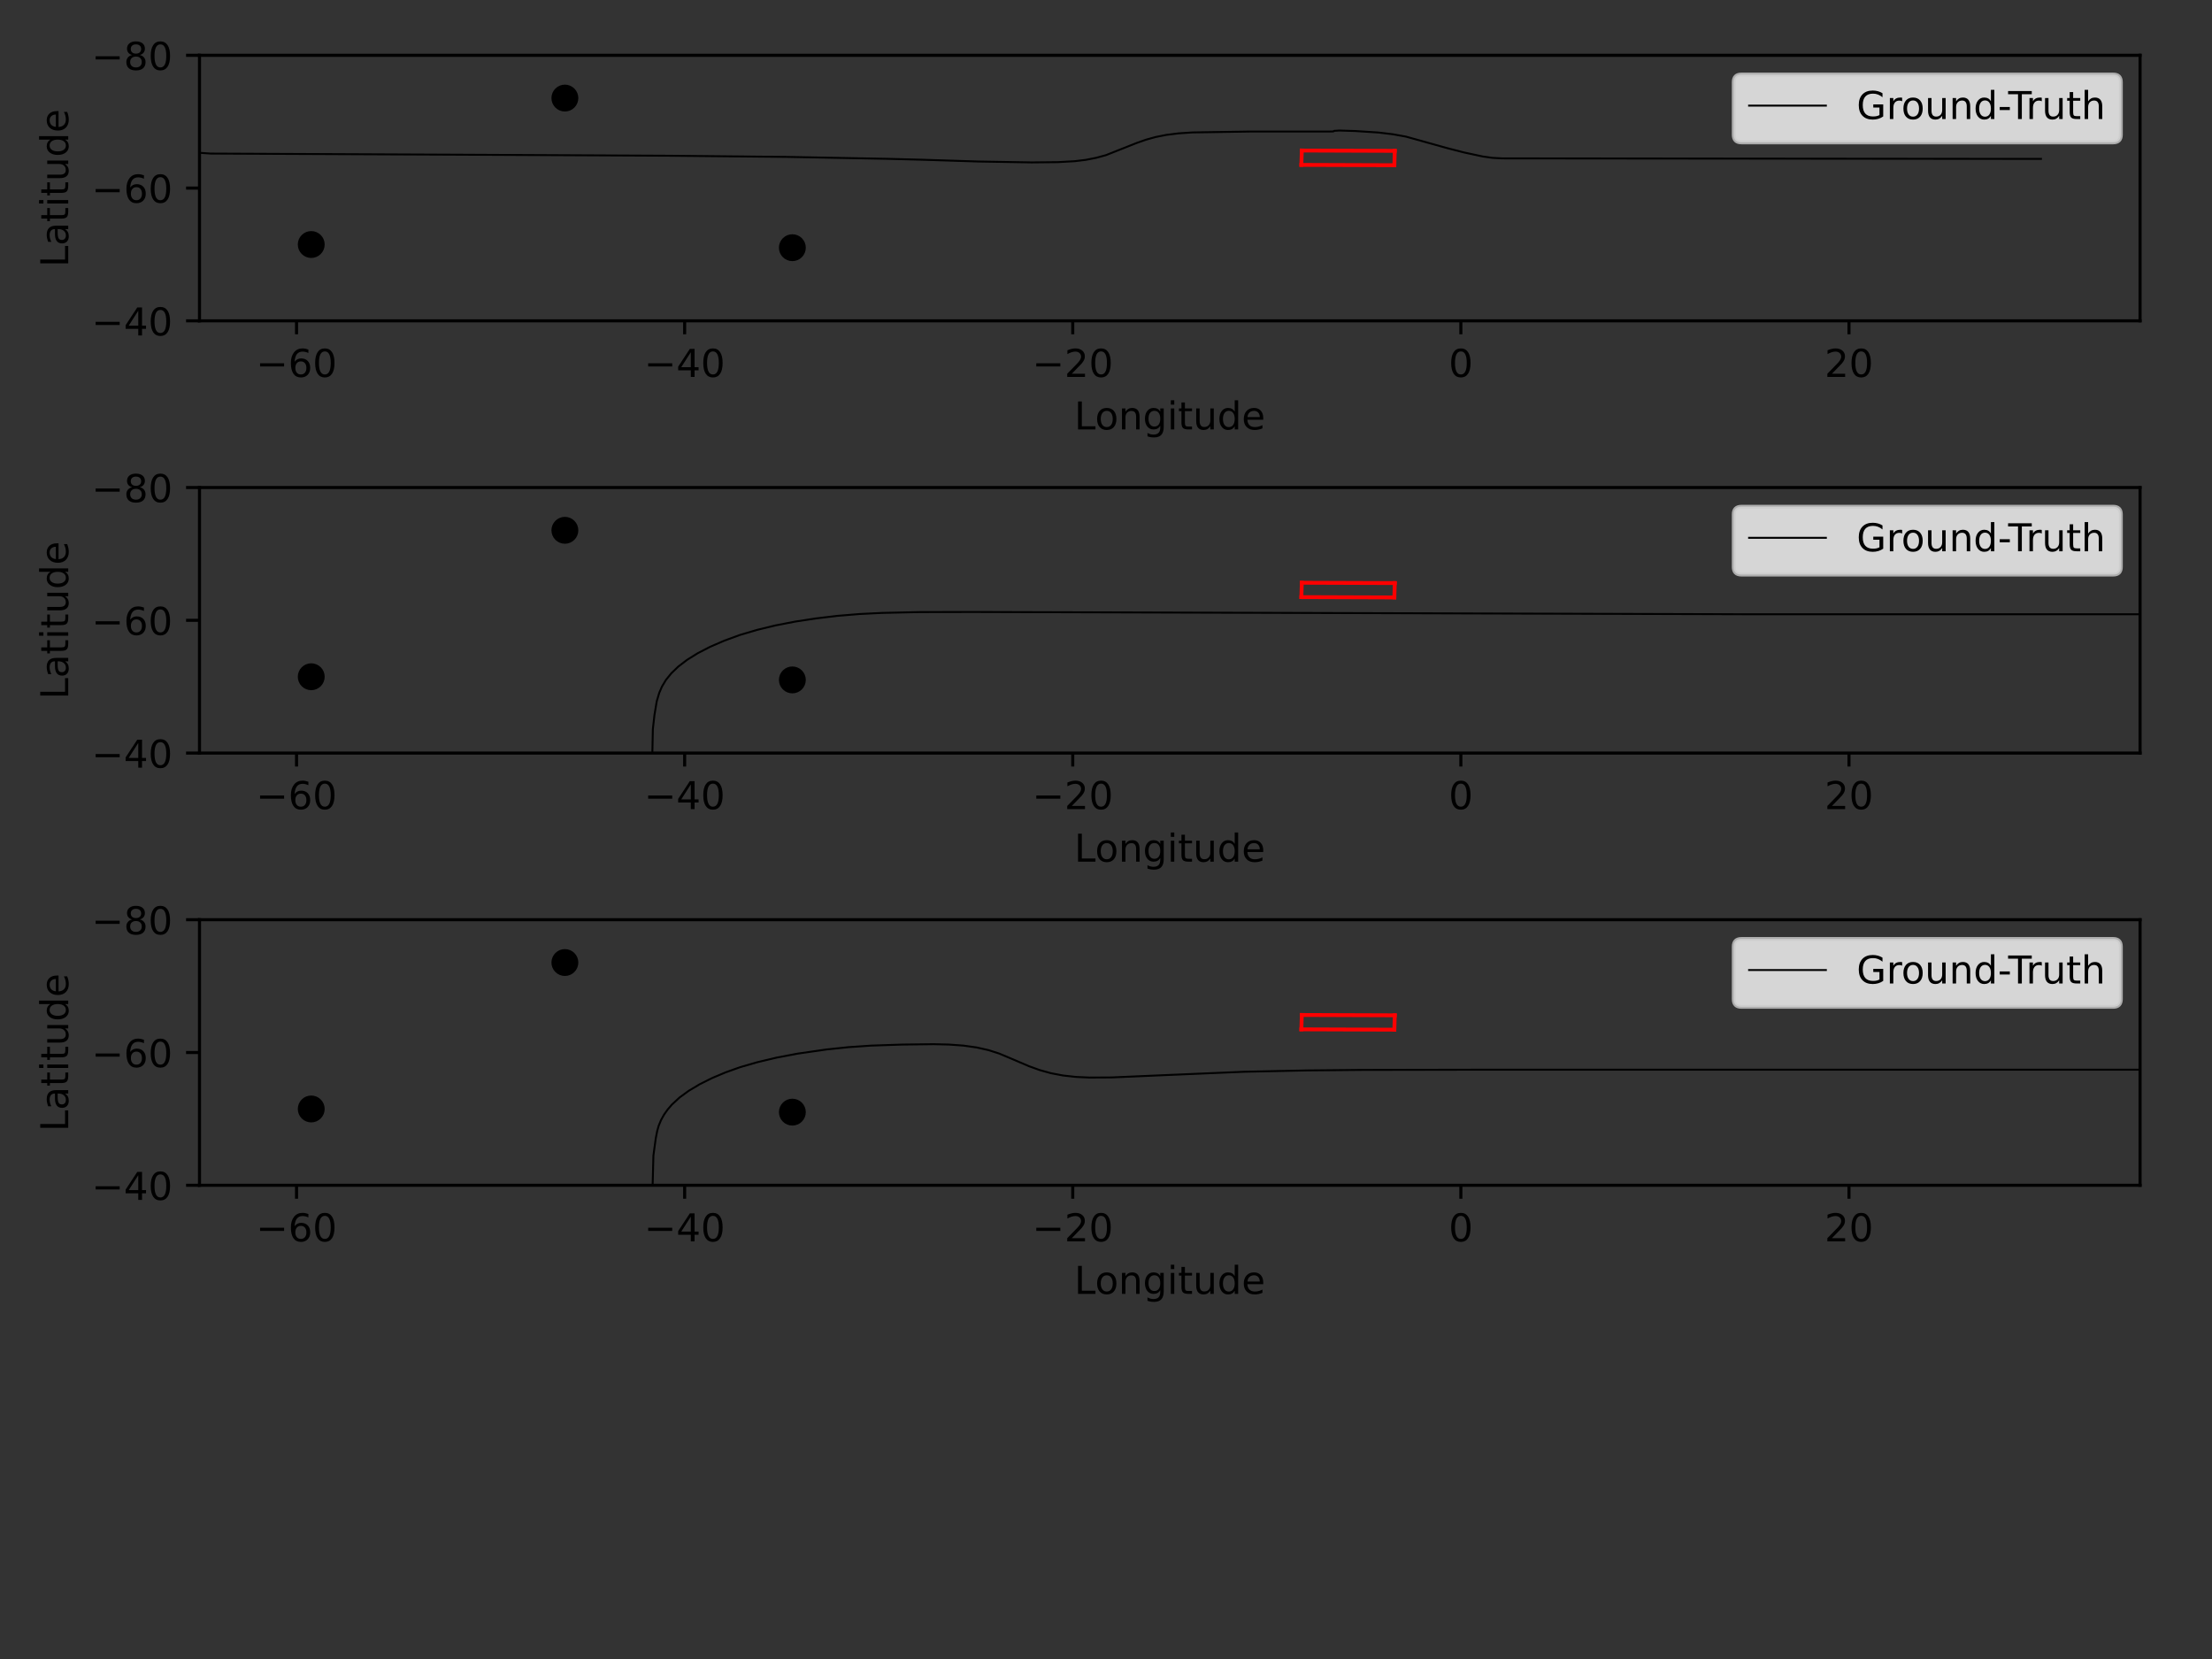<?xml version="1.0" encoding="utf-8" standalone="no"?>
<!DOCTYPE svg PUBLIC "-//W3C//DTD SVG 1.1//EN"
  "http://www.w3.org/Graphics/SVG/1.1/DTD/svg11.dtd">
<!-- Created with matplotlib (https://matplotlib.org/) -->
<svg height="432pt" version="1.1" viewBox="0 0 576 432" width="576pt" xmlns="http://www.w3.org/2000/svg" xmlns:xlink="http://www.w3.org/1999/xlink">
 <rect x="0" y="0" width="576" height="432" fill="#333333" stroke="none"/>
 <defs>
  <style type="text/css">*{stroke-linecap:butt;stroke-linejoin:round;}</style>
 </defs>
 <g id="figure_1">
  <g id="patch_1">
   <path d="M 0 432 
L 576 432 
L 576 0 
L 0 0 
z
" style="fill:none;"/>
  </g>
  <g id="axes_1">
   <g id="patch_2">
    <path d="M 51.95 83.55 
L 557.269 83.55 
L 557.269 14.4 
L 51.95 14.4 
z
" style="fill:none;"/>
   </g>
   <g id="PathCollection_1">
    <defs>
     <path d="M 0 3 
C 0.796 3 1.559 2.684 2.121 2.121 
C 2.684 1.559 3 0.796 3 0 
C 3 -0.796 2.684 -1.559 2.121 -2.121 
C 1.559 -2.684 0.796 -3 0 -3 
C -0.796 -3 -1.559 -2.684 -2.121 -2.121 
C -2.684 -1.559 -3 -0.796 -3 0 
C -3 0.796 -2.684 1.559 -2.121 2.121 
C -1.559 2.684 -0.796 3 0 3 
z
" id="m8201a6949e" style="stroke:#000000;"/>
    </defs>
    <g clip-path="url(#peb3b77a05d)">
     <use style="stroke:#000000;" x="220.543" xlink:href="#m8201a6949e" y="210.767"/>
    </g>
   </g>
   <g id="PathCollection_2">
    <g clip-path="url(#peb3b77a05d)">
     <use style="stroke:#000000;" x="66.608" xlink:href="#m8201a6949e" y="366.642"/>
    </g>
   </g>
   <g id="PathCollection_3">
    <g clip-path="url(#peb3b77a05d)">
     <use style="stroke:#000000;" x="83.707" xlink:href="#m8201a6949e" y="404.794"/>
    </g>
   </g>
   <g id="PathCollection_4">
    <g clip-path="url(#peb3b77a05d)"/>
   </g>
   <g id="PathCollection_5">
    <g clip-path="url(#peb3b77a05d)">
     <use style="stroke:#000000;" x="81.045" xlink:href="#m8201a6949e" y="63.672"/>
    </g>
   </g>
   <g id="PathCollection_6">
    <g clip-path="url(#peb3b77a05d)"/>
   </g>
   <g id="PathCollection_7">
    <g clip-path="url(#peb3b77a05d)">
     <use style="stroke:#000000;" x="65.33" xlink:href="#m8201a6949e" y="187.615"/>
    </g>
   </g>
   <g id="PathCollection_8">
    <g clip-path="url(#peb3b77a05d)">
     <use style="stroke:#000000;" x="55.668" xlink:href="#m8201a6949e" y="164.911"/>
    </g>
   </g>
   <g id="PathCollection_9">
    <g clip-path="url(#peb3b77a05d)">
     <use style="stroke:#000000;" x="219.055" xlink:href="#m8201a6949e" y="187.797"/>
    </g>
   </g>
   <g id="PathCollection_10">
    <g clip-path="url(#peb3b77a05d)">
     <use style="stroke:#000000;" x="834.142" xlink:href="#m8201a6949e" y="188.869"/>
    </g>
   </g>
   <g id="PathCollection_11">
    <g clip-path="url(#peb3b77a05d)">
     <use style="stroke:#000000;" x="958.754" xlink:href="#m8201a6949e" y="189.343"/>
    </g>
   </g>
   <g id="PathCollection_12">
    <g clip-path="url(#peb3b77a05d)">
     <use style="stroke:#000000;" x="206.329" xlink:href="#m8201a6949e" y="64.498"/>
    </g>
   </g>
   <g id="PathCollection_13">
    <g clip-path="url(#peb3b77a05d)">
     <use style="stroke:#000000;" x="147.094" xlink:href="#m8201a6949e" y="25.539"/>
    </g>
   </g>
   <g id="PathCollection_14">
    <g clip-path="url(#peb3b77a05d)">
     <use style="stroke:#000000;" x="963.797" xlink:href="#m8201a6949e" y="213.284"/>
    </g>
   </g>
   <g id="PathCollection_15">
    <g clip-path="url(#peb3b77a05d)"/>
   </g>
   <g id="PathCollection_16">
    <g clip-path="url(#peb3b77a05d)">
     <use style="stroke:#000000;" x="238.16" xlink:href="#m8201a6949e" y="266.849"/>
    </g>
   </g>
   <g id="PathCollection_17">
    <g clip-path="url(#peb3b77a05d)">
     <use style="stroke:#000000;" x="602.981" xlink:href="#m8201a6949e" y="218.045"/>
    </g>
   </g>
   <g id="PathCollection_18">
    <g clip-path="url(#peb3b77a05d)">
     <use style="stroke:#000000;" x="598.452" xlink:href="#m8201a6949e" y="267.575"/>
    </g>
   </g>
   <g id="PathCollection_19">
    <g clip-path="url(#peb3b77a05d)">
     <use style="stroke:#000000;" x="631.045" xlink:href="#m8201a6949e" y="219.257"/>
    </g>
   </g>
   <g id="PathCollection_20">
    <g clip-path="url(#peb3b77a05d)">
     <use style="stroke:#000000;" x="559.037" xlink:href="#m8201a6949e" y="245.361"/>
    </g>
   </g>
   <g id="PathCollection_21">
    <g clip-path="url(#peb3b77a05d)">
     <use style="stroke:#000000;" x="512.295" xlink:href="#m8201a6949e" y="282.616"/>
    </g>
   </g>
   <g id="PathCollection_22">
    <g clip-path="url(#peb3b77a05d)">
     <use style="stroke:#000000;" x="670.713" xlink:href="#m8201a6949e" y="258.413"/>
    </g>
   </g>
   <g id="matplotlib.axis_1">
    <g id="xtick_1">
     <g id="line2d_1">
      <defs>
       <path d="M 0 0 
L 0 3.5 
" id="md5abdf3bb3" style="stroke:#000000;stroke-width:0.8;"/>
      </defs>
      <g>
       <use style="stroke:#000000;stroke-width:0.8;" x="77.216" xlink:href="#md5abdf3bb3" y="83.55"/>
      </g>
     </g>
     <g id="text_1">
      <!-- −60 -->
      <g transform="translate(66.664 98.148)scale(0.1 -0.1)">
       <defs>
        <path d="M 10.594 35.5 
L 73.188 35.5 
L 73.188 27.203 
L 10.594 27.203 
z
" id="DejaVuSans-8722"/>
        <path d="M 33.016 40.375 
Q 26.375 40.375 22.484 35.828 
Q 18.609 31.297 18.609 23.391 
Q 18.609 15.531 22.484 10.953 
Q 26.375 6.391 33.016 6.391 
Q 39.656 6.391 43.531 10.953 
Q 47.406 15.531 47.406 23.391 
Q 47.406 31.297 43.531 35.828 
Q 39.656 40.375 33.016 40.375 
z
M 52.594 71.297 
L 52.594 62.312 
Q 48.875 64.062 45.094 64.984 
Q 41.312 65.922 37.594 65.922 
Q 27.828 65.922 22.672 59.328 
Q 17.531 52.734 16.797 39.406 
Q 19.672 43.656 24.016 45.922 
Q 28.375 48.188 33.594 48.188 
Q 44.578 48.188 50.953 41.516 
Q 57.328 34.859 57.328 23.391 
Q 57.328 12.156 50.688 5.359 
Q 44.047 -1.422 33.016 -1.422 
Q 20.359 -1.422 13.672 8.266 
Q 6.984 17.969 6.984 36.375 
Q 6.984 53.656 15.188 63.938 
Q 23.391 74.219 37.203 74.219 
Q 40.922 74.219 44.703 73.484 
Q 48.484 72.75 52.594 71.297 
z
" id="DejaVuSans-54"/>
        <path d="M 31.781 66.406 
Q 24.172 66.406 20.328 58.906 
Q 16.5 51.422 16.5 36.375 
Q 16.5 21.391 20.328 13.891 
Q 24.172 6.391 31.781 6.391 
Q 39.453 6.391 43.281 13.891 
Q 47.125 21.391 47.125 36.375 
Q 47.125 51.422 43.281 58.906 
Q 39.453 66.406 31.781 66.406 
z
M 31.781 74.219 
Q 44.047 74.219 50.516 64.516 
Q 56.984 54.828 56.984 36.375 
Q 56.984 17.969 50.516 8.266 
Q 44.047 -1.422 31.781 -1.422 
Q 19.531 -1.422 13.062 8.266 
Q 6.594 17.969 6.594 36.375 
Q 6.594 54.828 13.062 64.516 
Q 19.531 74.219 31.781 74.219 
z
" id="DejaVuSans-48"/>
       </defs>
       <use xlink:href="#DejaVuSans-8722"/>
       <use x="83.789" xlink:href="#DejaVuSans-54"/>
       <use x="147.412" xlink:href="#DejaVuSans-48"/>
      </g>
     </g>
    </g>
    <g id="xtick_2">
     <g id="line2d_2">
      <g>
       <use style="stroke:#000000;stroke-width:0.8;" x="178.28" xlink:href="#md5abdf3bb3" y="83.55"/>
      </g>
     </g>
     <g id="text_2">
      <!-- −40 -->
      <g transform="translate(167.727 98.148)scale(0.1 -0.1)">
       <defs>
        <path d="M 37.797 64.312 
L 12.891 25.391 
L 37.797 25.391 
z
M 35.203 72.906 
L 47.609 72.906 
L 47.609 25.391 
L 58.016 25.391 
L 58.016 17.188 
L 47.609 17.188 
L 47.609 0 
L 37.797 0 
L 37.797 17.188 
L 4.891 17.188 
L 4.891 26.703 
z
" id="DejaVuSans-52"/>
       </defs>
       <use xlink:href="#DejaVuSans-8722"/>
       <use x="83.789" xlink:href="#DejaVuSans-52"/>
       <use x="147.412" xlink:href="#DejaVuSans-48"/>
      </g>
     </g>
    </g>
    <g id="xtick_3">
     <g id="line2d_3">
      <g>
       <use style="stroke:#000000;stroke-width:0.8;" x="279.343" xlink:href="#md5abdf3bb3" y="83.55"/>
      </g>
     </g>
     <g id="text_3">
      <!-- −20 -->
      <g transform="translate(268.791 98.148)scale(0.1 -0.1)">
       <defs>
        <path d="M 19.188 8.297 
L 53.609 8.297 
L 53.609 0 
L 7.328 0 
L 7.328 8.297 
Q 12.938 14.109 22.625 23.891 
Q 32.328 33.688 34.812 36.531 
Q 39.547 41.844 41.422 45.531 
Q 43.312 49.219 43.312 52.781 
Q 43.312 58.594 39.234 62.25 
Q 35.156 65.922 28.609 65.922 
Q 23.969 65.922 18.812 64.312 
Q 13.672 62.703 7.812 59.422 
L 7.812 69.391 
Q 13.766 71.781 18.938 73 
Q 24.125 74.219 28.422 74.219 
Q 39.75 74.219 46.484 68.547 
Q 53.219 62.891 53.219 53.422 
Q 53.219 48.922 51.531 44.891 
Q 49.859 40.875 45.406 35.406 
Q 44.188 33.984 37.641 27.219 
Q 31.109 20.453 19.188 8.297 
z
" id="DejaVuSans-50"/>
       </defs>
       <use xlink:href="#DejaVuSans-8722"/>
       <use x="83.789" xlink:href="#DejaVuSans-50"/>
       <use x="147.412" xlink:href="#DejaVuSans-48"/>
      </g>
     </g>
    </g>
    <g id="xtick_4">
     <g id="line2d_4">
      <g>
       <use style="stroke:#000000;stroke-width:0.8;" x="380.407" xlink:href="#md5abdf3bb3" y="83.55"/>
      </g>
     </g>
     <g id="text_4">
      <!-- 0 -->
      <g transform="translate(377.226 98.148)scale(0.1 -0.1)">
       <use xlink:href="#DejaVuSans-48"/>
      </g>
     </g>
    </g>
    <g id="xtick_5">
     <g id="line2d_5">
      <g>
       <use style="stroke:#000000;stroke-width:0.8;" x="481.471" xlink:href="#md5abdf3bb3" y="83.55"/>
      </g>
     </g>
     <g id="text_5">
      <!-- 20 -->
      <g transform="translate(475.108 98.148)scale(0.1 -0.1)">
       <use xlink:href="#DejaVuSans-50"/>
       <use x="63.623" xlink:href="#DejaVuSans-48"/>
      </g>
     </g>
    </g>
    <g id="text_6">
     <!-- Longitude -->
     <g transform="translate(279.74 111.827)scale(0.1 -0.1)">
      <defs>
       <path d="M 9.812 72.906 
L 19.672 72.906 
L 19.672 8.297 
L 55.172 8.297 
L 55.172 0 
L 9.812 0 
z
" id="DejaVuSans-76"/>
       <path d="M 30.609 48.391 
Q 23.391 48.391 19.188 42.75 
Q 14.984 37.109 14.984 27.297 
Q 14.984 17.484 19.156 11.844 
Q 23.344 6.203 30.609 6.203 
Q 37.797 6.203 41.984 11.859 
Q 46.188 17.531 46.188 27.297 
Q 46.188 37.016 41.984 42.703 
Q 37.797 48.391 30.609 48.391 
z
M 30.609 56 
Q 42.328 56 49.016 48.375 
Q 55.719 40.766 55.719 27.297 
Q 55.719 13.875 49.016 6.219 
Q 42.328 -1.422 30.609 -1.422 
Q 18.844 -1.422 12.172 6.219 
Q 5.516 13.875 5.516 27.297 
Q 5.516 40.766 12.172 48.375 
Q 18.844 56 30.609 56 
z
" id="DejaVuSans-111"/>
       <path d="M 54.891 33.016 
L 54.891 0 
L 45.906 0 
L 45.906 32.719 
Q 45.906 40.484 42.875 44.328 
Q 39.844 48.188 33.797 48.188 
Q 26.516 48.188 22.312 43.547 
Q 18.109 38.922 18.109 30.906 
L 18.109 0 
L 9.078 0 
L 9.078 54.688 
L 18.109 54.688 
L 18.109 46.188 
Q 21.344 51.125 25.703 53.562 
Q 30.078 56 35.797 56 
Q 45.219 56 50.047 50.172 
Q 54.891 44.344 54.891 33.016 
z
" id="DejaVuSans-110"/>
       <path d="M 45.406 27.984 
Q 45.406 37.75 41.375 43.109 
Q 37.359 48.484 30.078 48.484 
Q 22.859 48.484 18.828 43.109 
Q 14.797 37.75 14.797 27.984 
Q 14.797 18.266 18.828 12.891 
Q 22.859 7.516 30.078 7.516 
Q 37.359 7.516 41.375 12.891 
Q 45.406 18.266 45.406 27.984 
z
M 54.391 6.781 
Q 54.391 -7.172 48.188 -13.984 
Q 42 -20.797 29.203 -20.797 
Q 24.469 -20.797 20.266 -20.094 
Q 16.062 -19.391 12.109 -17.922 
L 12.109 -9.188 
Q 16.062 -11.328 19.922 -12.344 
Q 23.781 -13.375 27.781 -13.375 
Q 36.625 -13.375 41.016 -8.766 
Q 45.406 -4.156 45.406 5.172 
L 45.406 9.625 
Q 42.625 4.781 38.281 2.391 
Q 33.938 0 27.875 0 
Q 17.828 0 11.672 7.656 
Q 5.516 15.328 5.516 27.984 
Q 5.516 40.672 11.672 48.328 
Q 17.828 56 27.875 56 
Q 33.938 56 38.281 53.609 
Q 42.625 51.219 45.406 46.391 
L 45.406 54.688 
L 54.391 54.688 
z
" id="DejaVuSans-103"/>
       <path d="M 9.422 54.688 
L 18.406 54.688 
L 18.406 0 
L 9.422 0 
z
M 9.422 75.984 
L 18.406 75.984 
L 18.406 64.594 
L 9.422 64.594 
z
" id="DejaVuSans-105"/>
       <path d="M 18.312 70.219 
L 18.312 54.688 
L 36.812 54.688 
L 36.812 47.703 
L 18.312 47.703 
L 18.312 18.016 
Q 18.312 11.328 20.141 9.422 
Q 21.969 7.516 27.594 7.516 
L 36.812 7.516 
L 36.812 0 
L 27.594 0 
Q 17.188 0 13.234 3.875 
Q 9.281 7.766 9.281 18.016 
L 9.281 47.703 
L 2.688 47.703 
L 2.688 54.688 
L 9.281 54.688 
L 9.281 70.219 
z
" id="DejaVuSans-116"/>
       <path d="M 8.5 21.578 
L 8.5 54.688 
L 17.484 54.688 
L 17.484 21.922 
Q 17.484 14.156 20.5 10.266 
Q 23.531 6.391 29.594 6.391 
Q 36.859 6.391 41.078 11.031 
Q 45.312 15.672 45.312 23.688 
L 45.312 54.688 
L 54.297 54.688 
L 54.297 0 
L 45.312 0 
L 45.312 8.406 
Q 42.047 3.422 37.719 1 
Q 33.406 -1.422 27.688 -1.422 
Q 18.266 -1.422 13.375 4.438 
Q 8.5 10.297 8.5 21.578 
z
M 31.109 56 
z
" id="DejaVuSans-117"/>
       <path d="M 45.406 46.391 
L 45.406 75.984 
L 54.391 75.984 
L 54.391 0 
L 45.406 0 
L 45.406 8.203 
Q 42.578 3.328 38.25 0.953 
Q 33.938 -1.422 27.875 -1.422 
Q 17.969 -1.422 11.734 6.484 
Q 5.516 14.406 5.516 27.297 
Q 5.516 40.188 11.734 48.094 
Q 17.969 56 27.875 56 
Q 33.938 56 38.25 53.625 
Q 42.578 51.266 45.406 46.391 
z
M 14.797 27.297 
Q 14.797 17.391 18.875 11.75 
Q 22.953 6.109 30.078 6.109 
Q 37.203 6.109 41.297 11.75 
Q 45.406 17.391 45.406 27.297 
Q 45.406 37.203 41.297 42.844 
Q 37.203 48.484 30.078 48.484 
Q 22.953 48.484 18.875 42.844 
Q 14.797 37.203 14.797 27.297 
z
" id="DejaVuSans-100"/>
       <path d="M 56.203 29.594 
L 56.203 25.203 
L 14.891 25.203 
Q 15.484 15.922 20.484 11.062 
Q 25.484 6.203 34.422 6.203 
Q 39.594 6.203 44.453 7.469 
Q 49.312 8.734 54.109 11.281 
L 54.109 2.781 
Q 49.266 0.734 44.188 -0.344 
Q 39.109 -1.422 33.891 -1.422 
Q 20.797 -1.422 13.156 6.188 
Q 5.516 13.812 5.516 26.812 
Q 5.516 40.234 12.766 48.109 
Q 20.016 56 32.328 56 
Q 43.359 56 49.781 48.891 
Q 56.203 41.797 56.203 29.594 
z
M 47.219 32.234 
Q 47.125 39.594 43.094 43.984 
Q 39.062 48.391 32.422 48.391 
Q 24.906 48.391 20.391 44.141 
Q 15.875 39.891 15.188 32.172 
z
" id="DejaVuSans-101"/>
      </defs>
      <use xlink:href="#DejaVuSans-76"/>
      <use x="53.963" xlink:href="#DejaVuSans-111"/>
      <use x="115.145" xlink:href="#DejaVuSans-110"/>
      <use x="178.523" xlink:href="#DejaVuSans-103"/>
      <use x="242" xlink:href="#DejaVuSans-105"/>
      <use x="269.783" xlink:href="#DejaVuSans-116"/>
      <use x="308.992" xlink:href="#DejaVuSans-117"/>
      <use x="372.371" xlink:href="#DejaVuSans-100"/>
      <use x="435.848" xlink:href="#DejaVuSans-101"/>
     </g>
    </g>
   </g>
   <g id="matplotlib.axis_2">
    <g id="ytick_1">
     <g id="line2d_6">
      <defs>
       <path d="M 0 0 
L -3.5 0 
" id="m1a8d77031b" style="stroke:#000000;stroke-width:0.8;"/>
      </defs>
      <g>
       <use style="stroke:#000000;stroke-width:0.8;" x="51.95" xlink:href="#m1a8d77031b" y="14.4"/>
      </g>
     </g>
     <g id="text_7">
      <!-- −80 -->
      <g transform="translate(23.845 18.199)scale(0.1 -0.1)">
       <defs>
        <path d="M 31.781 34.625 
Q 24.75 34.625 20.719 30.859 
Q 16.703 27.094 16.703 20.516 
Q 16.703 13.922 20.719 10.156 
Q 24.75 6.391 31.781 6.391 
Q 38.812 6.391 42.859 10.172 
Q 46.922 13.969 46.922 20.516 
Q 46.922 27.094 42.891 30.859 
Q 38.875 34.625 31.781 34.625 
z
M 21.922 38.812 
Q 15.578 40.375 12.031 44.719 
Q 8.5 49.078 8.5 55.328 
Q 8.5 64.062 14.719 69.141 
Q 20.953 74.219 31.781 74.219 
Q 42.672 74.219 48.875 69.141 
Q 55.078 64.062 55.078 55.328 
Q 55.078 49.078 51.531 44.719 
Q 48 40.375 41.703 38.812 
Q 48.828 37.156 52.797 32.312 
Q 56.781 27.484 56.781 20.516 
Q 56.781 9.906 50.312 4.234 
Q 43.844 -1.422 31.781 -1.422 
Q 19.734 -1.422 13.25 4.234 
Q 6.781 9.906 6.781 20.516 
Q 6.781 27.484 10.781 32.312 
Q 14.797 37.156 21.922 38.812 
z
M 18.312 54.391 
Q 18.312 48.734 21.844 45.562 
Q 25.391 42.391 31.781 42.391 
Q 38.141 42.391 41.719 45.562 
Q 45.312 48.734 45.312 54.391 
Q 45.312 60.062 41.719 63.234 
Q 38.141 66.406 31.781 66.406 
Q 25.391 66.406 21.844 63.234 
Q 18.312 60.062 18.312 54.391 
z
" id="DejaVuSans-56"/>
       </defs>
       <use xlink:href="#DejaVuSans-8722"/>
       <use x="83.789" xlink:href="#DejaVuSans-56"/>
       <use x="147.412" xlink:href="#DejaVuSans-48"/>
      </g>
     </g>
    </g>
    <g id="ytick_2">
     <g id="line2d_7">
      <g>
       <use style="stroke:#000000;stroke-width:0.8;" x="51.95" xlink:href="#m1a8d77031b" y="48.975"/>
      </g>
     </g>
     <g id="text_8">
      <!-- −60 -->
      <g transform="translate(23.845 52.774)scale(0.1 -0.1)">
       <use xlink:href="#DejaVuSans-8722"/>
       <use x="83.789" xlink:href="#DejaVuSans-54"/>
       <use x="147.412" xlink:href="#DejaVuSans-48"/>
      </g>
     </g>
    </g>
    <g id="ytick_3">
     <g id="line2d_8">
      <g>
       <use style="stroke:#000000;stroke-width:0.8;" x="51.95" xlink:href="#m1a8d77031b" y="83.55"/>
      </g>
     </g>
     <g id="text_9">
      <!-- −40 -->
      <g transform="translate(23.845 87.349)scale(0.1 -0.1)">
       <use xlink:href="#DejaVuSans-8722"/>
       <use x="83.789" xlink:href="#DejaVuSans-52"/>
       <use x="147.412" xlink:href="#DejaVuSans-48"/>
      </g>
     </g>
    </g>
    <g id="text_10">
     <!-- Latitude -->
     <g transform="translate(17.766 69.554)rotate(-90)scale(0.1 -0.1)">
      <defs>
       <path d="M 34.281 27.484 
Q 23.391 27.484 19.188 25 
Q 14.984 22.516 14.984 16.5 
Q 14.984 11.719 18.141 8.906 
Q 21.297 6.109 26.703 6.109 
Q 34.188 6.109 38.703 11.406 
Q 43.219 16.703 43.219 25.484 
L 43.219 27.484 
z
M 52.203 31.203 
L 52.203 0 
L 43.219 0 
L 43.219 8.297 
Q 40.141 3.328 35.547 0.953 
Q 30.953 -1.422 24.312 -1.422 
Q 15.922 -1.422 10.953 3.297 
Q 6 8.016 6 15.922 
Q 6 25.141 12.172 29.828 
Q 18.359 34.516 30.609 34.516 
L 43.219 34.516 
L 43.219 35.406 
Q 43.219 41.609 39.141 45 
Q 35.062 48.391 27.688 48.391 
Q 23 48.391 18.547 47.266 
Q 14.109 46.141 10.016 43.891 
L 10.016 52.203 
Q 14.938 54.109 19.578 55.047 
Q 24.219 56 28.609 56 
Q 40.484 56 46.344 49.844 
Q 52.203 43.703 52.203 31.203 
z
" id="DejaVuSans-97"/>
      </defs>
      <use xlink:href="#DejaVuSans-76"/>
      <use x="55.713" xlink:href="#DejaVuSans-97"/>
      <use x="116.992" xlink:href="#DejaVuSans-116"/>
      <use x="156.201" xlink:href="#DejaVuSans-105"/>
      <use x="183.984" xlink:href="#DejaVuSans-116"/>
      <use x="223.193" xlink:href="#DejaVuSans-117"/>
      <use x="286.572" xlink:href="#DejaVuSans-100"/>
      <use x="350.049" xlink:href="#DejaVuSans-101"/>
     </g>
    </g>
   </g>
   <g id="line2d_9">
    <path clip-path="url(#peb3b77a05d)" d="M 531.467 41.371 
L 518.387 41.367 
L 391.154 41.244 
L 388.641 41.105 
L 386.099 40.747 
L 381.35 39.726 
L 376.855 38.573 
L 366.13 35.581 
L 362.674 34.956 
L 358.958 34.508 
L 352.957 34.122 
L 348.764 33.989 
L 347.424 34.072 
L 347.194 34.224 
L 346.287 34.25 
L 325.486 34.253 
L 310.502 34.485 
L 306.917 34.724 
L 303.713 35.123 
L 300.916 35.681 
L 298.374 36.387 
L 295.987 37.229 
L 287.982 40.403 
L 285.432 41.096 
L 282.713 41.628 
L 279.836 41.977 
L 275.459 42.221 
L 268.667 42.292 
L 254.803 42.06 
L 240.214 41.594 
L 231.215 41.36 
L 205.028 40.858 
L 174.044 40.551 
L 120.573 40.286 
L 54.859 39.99 
L 50.995 39.72 
L 47.44 39.259 
L 44.217 38.606 
L 41.274 37.771 
L 29.372 33.775 
L 26.094 33.057 
L 22.681 32.556 
L 19.136 32.273 
L 15.429 32.184 
L 11.583 32.285 
L 7.688 32.587 
L 3.897 33.086 
L -1 34.005 
L -1 34.005 
" style="fill:none;stroke:#000000;stroke-linecap:square;stroke-width:0.5;"/>
   </g>
   <g id="line2d_10">
    <path clip-path="url(#peb3b77a05d)" d="M 363.084 43.024 
L 363.198 39.284 
" style="fill:none;stroke:#ff0000;stroke-linecap:square;"/>
   </g>
   <g id="line2d_11">
    <path clip-path="url(#peb3b77a05d)" d="M 363.198 39.284 
L 338.985 39.198 
" style="fill:none;stroke:#ff0000;stroke-linecap:square;"/>
   </g>
   <g id="line2d_12">
    <path clip-path="url(#peb3b77a05d)" d="M 338.985 39.198 
L 338.871 42.938 
" style="fill:none;stroke:#ff0000;stroke-linecap:square;"/>
   </g>
   <g id="line2d_13">
    <path clip-path="url(#peb3b77a05d)" d="M 338.871 42.938 
L 363.084 43.024 
" style="fill:none;stroke:#ff0000;stroke-linecap:square;"/>
   </g>
   <g id="patch_3">
    <path d="M 51.95 83.55 
L 51.95 14.4 
" style="fill:none;stroke:#000000;stroke-linecap:square;stroke-linejoin:miter;stroke-width:0.8;"/>
   </g>
   <g id="patch_4">
    <path d="M 557.269 83.55 
L 557.269 14.4 
" style="fill:none;stroke:#000000;stroke-linecap:square;stroke-linejoin:miter;stroke-width:0.8;"/>
   </g>
   <g id="patch_5">
    <path d="M 51.95 83.55 
L 557.269 83.55 
" style="fill:none;stroke:#000000;stroke-linecap:square;stroke-linejoin:miter;stroke-width:0.8;"/>
   </g>
   <g id="patch_6">
    <path d="M 51.95 14.4 
L 557.269 14.4 
" style="fill:none;stroke:#000000;stroke-linecap:square;stroke-linejoin:miter;stroke-width:0.8;"/>
   </g>
   <g id="legend_1">
    <g id="patch_7">
     <path d="M 453.458 37.078 
L 550.269 37.078 
Q 552.269 37.078 552.269 35.078 
L 552.269 21.4 
Q 552.269 19.4 550.269 19.4 
L 453.458 19.4 
Q 451.458 19.4 451.458 21.4 
L 451.458 35.078 
Q 451.458 37.078 453.458 37.078 
z
" style="fill:#ffffff;opacity:0.8;stroke:#cccccc;stroke-linejoin:miter;"/>
    </g>
    <g id="line2d_14">
     <path d="M 455.458 27.498 
L 475.458 27.498 
" style="fill:none;stroke:#000000;stroke-linecap:square;stroke-width:0.5;"/>
    </g>
    <g id="line2d_15"/>
    <g id="text_11">
     <!-- Ground-Truth -->
     <g transform="translate(483.458 30.998)scale(0.1 -0.1)">
      <defs>
       <path d="M 59.516 10.406 
L 59.516 29.984 
L 43.406 29.984 
L 43.406 38.094 
L 69.281 38.094 
L 69.281 6.781 
Q 63.578 2.734 56.688 0.656 
Q 49.812 -1.422 42 -1.422 
Q 24.906 -1.422 15.25 8.562 
Q 5.609 18.562 5.609 36.375 
Q 5.609 54.25 15.25 64.234 
Q 24.906 74.219 42 74.219 
Q 49.125 74.219 55.547 72.453 
Q 61.969 70.703 67.391 67.281 
L 67.391 56.781 
Q 61.922 61.422 55.766 63.766 
Q 49.609 66.109 42.828 66.109 
Q 29.438 66.109 22.719 58.641 
Q 16.016 51.172 16.016 36.375 
Q 16.016 21.625 22.719 14.156 
Q 29.438 6.688 42.828 6.688 
Q 48.047 6.688 52.141 7.594 
Q 56.25 8.5 59.516 10.406 
z
" id="DejaVuSans-71"/>
       <path d="M 41.109 46.297 
Q 39.594 47.172 37.812 47.578 
Q 36.031 48 33.891 48 
Q 26.266 48 22.188 43.047 
Q 18.109 38.094 18.109 28.812 
L 18.109 0 
L 9.078 0 
L 9.078 54.688 
L 18.109 54.688 
L 18.109 46.188 
Q 20.953 51.172 25.484 53.578 
Q 30.031 56 36.531 56 
Q 37.453 56 38.578 55.875 
Q 39.703 55.766 41.062 55.516 
z
" id="DejaVuSans-114"/>
       <path d="M 4.891 31.391 
L 31.203 31.391 
L 31.203 23.391 
L 4.891 23.391 
z
" id="DejaVuSans-45"/>
       <path d="M -0.297 72.906 
L 61.375 72.906 
L 61.375 64.594 
L 35.5 64.594 
L 35.5 0 
L 25.594 0 
L 25.594 64.594 
L -0.297 64.594 
z
" id="DejaVuSans-84"/>
       <path d="M 54.891 33.016 
L 54.891 0 
L 45.906 0 
L 45.906 32.719 
Q 45.906 40.484 42.875 44.328 
Q 39.844 48.188 33.797 48.188 
Q 26.516 48.188 22.312 43.547 
Q 18.109 38.922 18.109 30.906 
L 18.109 0 
L 9.078 0 
L 9.078 75.984 
L 18.109 75.984 
L 18.109 46.188 
Q 21.344 51.125 25.703 53.562 
Q 30.078 56 35.797 56 
Q 45.219 56 50.047 50.172 
Q 54.891 44.344 54.891 33.016 
z
" id="DejaVuSans-104"/>
      </defs>
      <use xlink:href="#DejaVuSans-71"/>
      <use x="77.49" xlink:href="#DejaVuSans-114"/>
      <use x="116.354" xlink:href="#DejaVuSans-111"/>
      <use x="177.535" xlink:href="#DejaVuSans-117"/>
      <use x="240.914" xlink:href="#DejaVuSans-110"/>
      <use x="304.293" xlink:href="#DejaVuSans-100"/>
      <use x="367.77" xlink:href="#DejaVuSans-45"/>
      <use x="394.729" xlink:href="#DejaVuSans-84"/>
      <use x="441.062" xlink:href="#DejaVuSans-114"/>
      <use x="482.176" xlink:href="#DejaVuSans-117"/>
      <use x="545.555" xlink:href="#DejaVuSans-116"/>
      <use x="584.764" xlink:href="#DejaVuSans-104"/>
     </g>
    </g>
   </g>
  </g>
  <g id="axes_2">
   <g id="patch_8">
    <path d="M 51.95 196.1 
L 557.269 196.1 
L 557.269 126.95 
L 51.95 126.95 
z
" style="fill:none;"/>
   </g>
   <g id="PathCollection_23">
    <g clip-path="url(#p72bf7d3228)">
     <use style="stroke:#000000;" x="220.543" xlink:href="#m8201a6949e" y="323.317"/>
    </g>
   </g>
   <g id="PathCollection_24">
    <g clip-path="url(#p72bf7d3228)">
     <use style="stroke:#000000;" x="66.608" xlink:href="#m8201a6949e" y="479.192"/>
    </g>
   </g>
   <g id="PathCollection_25">
    <g clip-path="url(#p72bf7d3228)">
     <use style="stroke:#000000;" x="83.707" xlink:href="#m8201a6949e" y="517.344"/>
    </g>
   </g>
   <g id="PathCollection_26">
    <g clip-path="url(#p72bf7d3228)"/>
   </g>
   <g id="PathCollection_27">
    <g clip-path="url(#p72bf7d3228)">
     <use style="stroke:#000000;" x="81.045" xlink:href="#m8201a6949e" y="176.222"/>
    </g>
   </g>
   <g id="PathCollection_28">
    <g clip-path="url(#p72bf7d3228)"/>
   </g>
   <g id="PathCollection_29">
    <g clip-path="url(#p72bf7d3228)">
     <use style="stroke:#000000;" x="65.33" xlink:href="#m8201a6949e" y="300.165"/>
    </g>
   </g>
   <g id="PathCollection_30">
    <g clip-path="url(#p72bf7d3228)">
     <use style="stroke:#000000;" x="55.668" xlink:href="#m8201a6949e" y="277.461"/>
    </g>
   </g>
   <g id="PathCollection_31">
    <g clip-path="url(#p72bf7d3228)">
     <use style="stroke:#000000;" x="219.055" xlink:href="#m8201a6949e" y="300.347"/>
    </g>
   </g>
   <g id="PathCollection_32">
    <g clip-path="url(#p72bf7d3228)">
     <use style="stroke:#000000;" x="834.142" xlink:href="#m8201a6949e" y="301.419"/>
    </g>
   </g>
   <g id="PathCollection_33">
    <g clip-path="url(#p72bf7d3228)">
     <use style="stroke:#000000;" x="958.754" xlink:href="#m8201a6949e" y="301.893"/>
    </g>
   </g>
   <g id="PathCollection_34">
    <g clip-path="url(#p72bf7d3228)">
     <use style="stroke:#000000;" x="206.329" xlink:href="#m8201a6949e" y="177.048"/>
    </g>
   </g>
   <g id="PathCollection_35">
    <g clip-path="url(#p72bf7d3228)">
     <use style="stroke:#000000;" x="147.094" xlink:href="#m8201a6949e" y="138.089"/>
    </g>
   </g>
   <g id="PathCollection_36">
    <g clip-path="url(#p72bf7d3228)">
     <use style="stroke:#000000;" x="963.797" xlink:href="#m8201a6949e" y="325.834"/>
    </g>
   </g>
   <g id="PathCollection_37">
    <g clip-path="url(#p72bf7d3228)"/>
   </g>
   <g id="PathCollection_38">
    <g clip-path="url(#p72bf7d3228)">
     <use style="stroke:#000000;" x="238.16" xlink:href="#m8201a6949e" y="379.399"/>
    </g>
   </g>
   <g id="PathCollection_39">
    <g clip-path="url(#p72bf7d3228)">
     <use style="stroke:#000000;" x="602.981" xlink:href="#m8201a6949e" y="330.595"/>
    </g>
   </g>
   <g id="PathCollection_40">
    <g clip-path="url(#p72bf7d3228)">
     <use style="stroke:#000000;" x="598.452" xlink:href="#m8201a6949e" y="380.125"/>
    </g>
   </g>
   <g id="PathCollection_41">
    <g clip-path="url(#p72bf7d3228)">
     <use style="stroke:#000000;" x="631.045" xlink:href="#m8201a6949e" y="331.807"/>
    </g>
   </g>
   <g id="PathCollection_42">
    <g clip-path="url(#p72bf7d3228)">
     <use style="stroke:#000000;" x="559.037" xlink:href="#m8201a6949e" y="357.911"/>
    </g>
   </g>
   <g id="PathCollection_43">
    <g clip-path="url(#p72bf7d3228)">
     <use style="stroke:#000000;" x="512.295" xlink:href="#m8201a6949e" y="395.166"/>
    </g>
   </g>
   <g id="PathCollection_44">
    <g clip-path="url(#p72bf7d3228)">
     <use style="stroke:#000000;" x="670.713" xlink:href="#m8201a6949e" y="370.963"/>
    </g>
   </g>
   <g id="matplotlib.axis_3">
    <g id="xtick_6">
     <g id="line2d_16">
      <g>
       <use style="stroke:#000000;stroke-width:0.8;" x="77.216" xlink:href="#md5abdf3bb3" y="196.1"/>
      </g>
     </g>
     <g id="text_12">
      <!-- −60 -->
      <g transform="translate(66.664 210.698)scale(0.1 -0.1)">
       <use xlink:href="#DejaVuSans-8722"/>
       <use x="83.789" xlink:href="#DejaVuSans-54"/>
       <use x="147.412" xlink:href="#DejaVuSans-48"/>
      </g>
     </g>
    </g>
    <g id="xtick_7">
     <g id="line2d_17">
      <g>
       <use style="stroke:#000000;stroke-width:0.8;" x="178.28" xlink:href="#md5abdf3bb3" y="196.1"/>
      </g>
     </g>
     <g id="text_13">
      <!-- −40 -->
      <g transform="translate(167.727 210.698)scale(0.1 -0.1)">
       <use xlink:href="#DejaVuSans-8722"/>
       <use x="83.789" xlink:href="#DejaVuSans-52"/>
       <use x="147.412" xlink:href="#DejaVuSans-48"/>
      </g>
     </g>
    </g>
    <g id="xtick_8">
     <g id="line2d_18">
      <g>
       <use style="stroke:#000000;stroke-width:0.8;" x="279.343" xlink:href="#md5abdf3bb3" y="196.1"/>
      </g>
     </g>
     <g id="text_14">
      <!-- −20 -->
      <g transform="translate(268.791 210.698)scale(0.1 -0.1)">
       <use xlink:href="#DejaVuSans-8722"/>
       <use x="83.789" xlink:href="#DejaVuSans-50"/>
       <use x="147.412" xlink:href="#DejaVuSans-48"/>
      </g>
     </g>
    </g>
    <g id="xtick_9">
     <g id="line2d_19">
      <g>
       <use style="stroke:#000000;stroke-width:0.8;" x="380.407" xlink:href="#md5abdf3bb3" y="196.1"/>
      </g>
     </g>
     <g id="text_15">
      <!-- 0 -->
      <g transform="translate(377.226 210.698)scale(0.1 -0.1)">
       <use xlink:href="#DejaVuSans-48"/>
      </g>
     </g>
    </g>
    <g id="xtick_10">
     <g id="line2d_20">
      <g>
       <use style="stroke:#000000;stroke-width:0.8;" x="481.471" xlink:href="#md5abdf3bb3" y="196.1"/>
      </g>
     </g>
     <g id="text_16">
      <!-- 20 -->
      <g transform="translate(475.108 210.698)scale(0.1 -0.1)">
       <use xlink:href="#DejaVuSans-50"/>
       <use x="63.623" xlink:href="#DejaVuSans-48"/>
      </g>
     </g>
    </g>
    <g id="text_17">
     <!-- Longitude -->
     <g transform="translate(279.74 224.377)scale(0.1 -0.1)">
      <use xlink:href="#DejaVuSans-76"/>
      <use x="53.963" xlink:href="#DejaVuSans-111"/>
      <use x="115.145" xlink:href="#DejaVuSans-110"/>
      <use x="178.523" xlink:href="#DejaVuSans-103"/>
      <use x="242" xlink:href="#DejaVuSans-105"/>
      <use x="269.783" xlink:href="#DejaVuSans-116"/>
      <use x="308.992" xlink:href="#DejaVuSans-117"/>
      <use x="372.371" xlink:href="#DejaVuSans-100"/>
      <use x="435.848" xlink:href="#DejaVuSans-101"/>
     </g>
    </g>
   </g>
   <g id="matplotlib.axis_4">
    <g id="ytick_4">
     <g id="line2d_21">
      <g>
       <use style="stroke:#000000;stroke-width:0.8;" x="51.95" xlink:href="#m1a8d77031b" y="126.95"/>
      </g>
     </g>
     <g id="text_18">
      <!-- −80 -->
      <g transform="translate(23.845 130.749)scale(0.1 -0.1)">
       <use xlink:href="#DejaVuSans-8722"/>
       <use x="83.789" xlink:href="#DejaVuSans-56"/>
       <use x="147.412" xlink:href="#DejaVuSans-48"/>
      </g>
     </g>
    </g>
    <g id="ytick_5">
     <g id="line2d_22">
      <g>
       <use style="stroke:#000000;stroke-width:0.8;" x="51.95" xlink:href="#m1a8d77031b" y="161.525"/>
      </g>
     </g>
     <g id="text_19">
      <!-- −60 -->
      <g transform="translate(23.845 165.324)scale(0.1 -0.1)">
       <use xlink:href="#DejaVuSans-8722"/>
       <use x="83.789" xlink:href="#DejaVuSans-54"/>
       <use x="147.412" xlink:href="#DejaVuSans-48"/>
      </g>
     </g>
    </g>
    <g id="ytick_6">
     <g id="line2d_23">
      <g>
       <use style="stroke:#000000;stroke-width:0.8;" x="51.95" xlink:href="#m1a8d77031b" y="196.1"/>
      </g>
     </g>
     <g id="text_20">
      <!-- −40 -->
      <g transform="translate(23.845 199.899)scale(0.1 -0.1)">
       <use xlink:href="#DejaVuSans-8722"/>
       <use x="83.789" xlink:href="#DejaVuSans-52"/>
       <use x="147.412" xlink:href="#DejaVuSans-48"/>
      </g>
     </g>
    </g>
    <g id="text_21">
     <!-- Latitude -->
     <g transform="translate(17.766 182.104)rotate(-90)scale(0.1 -0.1)">
      <use xlink:href="#DejaVuSans-76"/>
      <use x="55.713" xlink:href="#DejaVuSans-97"/>
      <use x="116.992" xlink:href="#DejaVuSans-116"/>
      <use x="156.201" xlink:href="#DejaVuSans-105"/>
      <use x="183.984" xlink:href="#DejaVuSans-116"/>
      <use x="223.193" xlink:href="#DejaVuSans-117"/>
      <use x="286.572" xlink:href="#DejaVuSans-100"/>
      <use x="350.049" xlink:href="#DejaVuSans-101"/>
     </g>
    </g>
   </g>
   <g id="line2d_24">
    <path clip-path="url(#p72bf7d3228)" d="M 363.084 155.574 
L 363.198 151.834 
" style="fill:none;stroke:#ff0000;stroke-linecap:square;"/>
   </g>
   <g id="line2d_25">
    <path clip-path="url(#p72bf7d3228)" d="M 363.198 151.834 
L 338.985 151.748 
" style="fill:none;stroke:#ff0000;stroke-linecap:square;"/>
   </g>
   <g id="line2d_26">
    <path clip-path="url(#p72bf7d3228)" d="M 338.985 151.748 
L 338.871 155.488 
" style="fill:none;stroke:#ff0000;stroke-linecap:square;"/>
   </g>
   <g id="line2d_27">
    <path clip-path="url(#p72bf7d3228)" d="M 338.871 155.488 
L 363.084 155.574 
" style="fill:none;stroke:#ff0000;stroke-linecap:square;"/>
   </g>
   <g id="line2d_28">
    <path clip-path="url(#p72bf7d3228)" d="M 169.013 236.63 
L 169.013 236.63 
L 169.013 236.579 
L 170.005 189.864 
L 170.421 186.167 
L 171.011 182.625 
L 171.651 180.46 
L 172.375 178.778 
L 173.406 177.06 
L 174.809 175.319 
L 176.63 173.571 
L 178.907 171.829 
L 181.657 170.113 
L 184.895 168.438 
L 188.594 166.836 
L 192.67 165.343 
L 197.117 164.028 
L 201.903 162.864 
L 207.041 161.866 
L 212.467 161.037 
L 218.079 160.365 
L 223.821 159.889 
L 229.656 159.601 
L 239.573 159.383 
L 253.485 159.358 
L 456.048 159.954 
L 577 159.947 
L 577 159.947 
" style="fill:none;stroke:#000000;stroke-linecap:square;stroke-width:0.5;"/>
   </g>
   <g id="patch_9">
    <path d="M 51.95 196.1 
L 51.95 126.95 
" style="fill:none;stroke:#000000;stroke-linecap:square;stroke-linejoin:miter;stroke-width:0.8;"/>
   </g>
   <g id="patch_10">
    <path d="M 557.269 196.1 
L 557.269 126.95 
" style="fill:none;stroke:#000000;stroke-linecap:square;stroke-linejoin:miter;stroke-width:0.8;"/>
   </g>
   <g id="patch_11">
    <path d="M 51.95 196.1 
L 557.269 196.1 
" style="fill:none;stroke:#000000;stroke-linecap:square;stroke-linejoin:miter;stroke-width:0.8;"/>
   </g>
   <g id="patch_12">
    <path d="M 51.95 126.95 
L 557.269 126.95 
" style="fill:none;stroke:#000000;stroke-linecap:square;stroke-linejoin:miter;stroke-width:0.8;"/>
   </g>
   <g id="legend_2">
    <g id="patch_13">
     <path d="M 453.458 149.628 
L 550.269 149.628 
Q 552.269 149.628 552.269 147.628 
L 552.269 133.95 
Q 552.269 131.95 550.269 131.95 
L 453.458 131.95 
Q 451.458 131.95 451.458 133.95 
L 451.458 147.628 
Q 451.458 149.628 453.458 149.628 
z
" style="fill:#ffffff;opacity:0.8;stroke:#cccccc;stroke-linejoin:miter;"/>
    </g>
    <g id="line2d_29">
     <path d="M 455.458 140.048 
L 475.458 140.048 
" style="fill:none;stroke:#000000;stroke-linecap:square;stroke-width:0.5;"/>
    </g>
    <g id="line2d_30"/>
    <g id="text_22">
     <!-- Ground-Truth -->
     <g transform="translate(483.458 143.548)scale(0.1 -0.1)">
      <use xlink:href="#DejaVuSans-71"/>
      <use x="77.49" xlink:href="#DejaVuSans-114"/>
      <use x="116.354" xlink:href="#DejaVuSans-111"/>
      <use x="177.535" xlink:href="#DejaVuSans-117"/>
      <use x="240.914" xlink:href="#DejaVuSans-110"/>
      <use x="304.293" xlink:href="#DejaVuSans-100"/>
      <use x="367.77" xlink:href="#DejaVuSans-45"/>
      <use x="394.729" xlink:href="#DejaVuSans-84"/>
      <use x="441.062" xlink:href="#DejaVuSans-114"/>
      <use x="482.176" xlink:href="#DejaVuSans-117"/>
      <use x="545.555" xlink:href="#DejaVuSans-116"/>
      <use x="584.764" xlink:href="#DejaVuSans-104"/>
     </g>
    </g>
   </g>
  </g>
  <g id="axes_3">
   <g id="patch_14">
    <path d="M 51.95 308.65 
L 557.269 308.65 
L 557.269 239.5 
L 51.95 239.5 
z
" style="fill:none;"/>
   </g>
   <g id="PathCollection_45">
    <g clip-path="url(#pb79a24b8f8)">
     <use style="stroke:#000000;" x="220.543" xlink:href="#m8201a6949e" y="435.867"/>
    </g>
   </g>
   <g id="PathCollection_46">
    <g clip-path="url(#pb79a24b8f8)">
     <use style="stroke:#000000;" x="66.608" xlink:href="#m8201a6949e" y="591.742"/>
    </g>
   </g>
   <g id="PathCollection_47">
    <g clip-path="url(#pb79a24b8f8)">
     <use style="stroke:#000000;" x="83.707" xlink:href="#m8201a6949e" y="629.894"/>
    </g>
   </g>
   <g id="PathCollection_48">
    <g clip-path="url(#pb79a24b8f8)"/>
   </g>
   <g id="PathCollection_49">
    <g clip-path="url(#pb79a24b8f8)">
     <use style="stroke:#000000;" x="81.045" xlink:href="#m8201a6949e" y="288.772"/>
    </g>
   </g>
   <g id="PathCollection_50">
    <g clip-path="url(#pb79a24b8f8)"/>
   </g>
   <g id="PathCollection_51">
    <g clip-path="url(#pb79a24b8f8)">
     <use style="stroke:#000000;" x="65.33" xlink:href="#m8201a6949e" y="412.715"/>
    </g>
   </g>
   <g id="PathCollection_52">
    <g clip-path="url(#pb79a24b8f8)">
     <use style="stroke:#000000;" x="55.668" xlink:href="#m8201a6949e" y="390.011"/>
    </g>
   </g>
   <g id="PathCollection_53">
    <g clip-path="url(#pb79a24b8f8)">
     <use style="stroke:#000000;" x="219.055" xlink:href="#m8201a6949e" y="412.897"/>
    </g>
   </g>
   <g id="PathCollection_54">
    <g clip-path="url(#pb79a24b8f8)">
     <use style="stroke:#000000;" x="834.142" xlink:href="#m8201a6949e" y="413.969"/>
    </g>
   </g>
   <g id="PathCollection_55">
    <g clip-path="url(#pb79a24b8f8)">
     <use style="stroke:#000000;" x="958.754" xlink:href="#m8201a6949e" y="414.443"/>
    </g>
   </g>
   <g id="PathCollection_56">
    <g clip-path="url(#pb79a24b8f8)">
     <use style="stroke:#000000;" x="206.329" xlink:href="#m8201a6949e" y="289.598"/>
    </g>
   </g>
   <g id="PathCollection_57">
    <g clip-path="url(#pb79a24b8f8)">
     <use style="stroke:#000000;" x="147.094" xlink:href="#m8201a6949e" y="250.639"/>
    </g>
   </g>
   <g id="PathCollection_58">
    <g clip-path="url(#pb79a24b8f8)">
     <use style="stroke:#000000;" x="963.797" xlink:href="#m8201a6949e" y="438.384"/>
    </g>
   </g>
   <g id="PathCollection_59">
    <g clip-path="url(#pb79a24b8f8)"/>
   </g>
   <g id="PathCollection_60">
    <g clip-path="url(#pb79a24b8f8)">
     <use style="stroke:#000000;" x="238.16" xlink:href="#m8201a6949e" y="491.949"/>
    </g>
   </g>
   <g id="PathCollection_61">
    <g clip-path="url(#pb79a24b8f8)">
     <use style="stroke:#000000;" x="602.981" xlink:href="#m8201a6949e" y="443.145"/>
    </g>
   </g>
   <g id="PathCollection_62">
    <g clip-path="url(#pb79a24b8f8)">
     <use style="stroke:#000000;" x="598.452" xlink:href="#m8201a6949e" y="492.675"/>
    </g>
   </g>
   <g id="PathCollection_63">
    <g clip-path="url(#pb79a24b8f8)">
     <use style="stroke:#000000;" x="631.045" xlink:href="#m8201a6949e" y="444.357"/>
    </g>
   </g>
   <g id="PathCollection_64">
    <g clip-path="url(#pb79a24b8f8)">
     <use style="stroke:#000000;" x="559.037" xlink:href="#m8201a6949e" y="470.461"/>
    </g>
   </g>
   <g id="PathCollection_65">
    <g clip-path="url(#pb79a24b8f8)">
     <use style="stroke:#000000;" x="512.295" xlink:href="#m8201a6949e" y="507.716"/>
    </g>
   </g>
   <g id="PathCollection_66">
    <g clip-path="url(#pb79a24b8f8)">
     <use style="stroke:#000000;" x="670.713" xlink:href="#m8201a6949e" y="483.513"/>
    </g>
   </g>
   <g id="matplotlib.axis_5">
    <g id="xtick_11">
     <g id="line2d_31">
      <g>
       <use style="stroke:#000000;stroke-width:0.8;" x="77.216" xlink:href="#md5abdf3bb3" y="308.65"/>
      </g>
     </g>
     <g id="text_23">
      <!-- −60 -->
      <g transform="translate(66.664 323.248)scale(0.1 -0.1)">
       <use xlink:href="#DejaVuSans-8722"/>
       <use x="83.789" xlink:href="#DejaVuSans-54"/>
       <use x="147.412" xlink:href="#DejaVuSans-48"/>
      </g>
     </g>
    </g>
    <g id="xtick_12">
     <g id="line2d_32">
      <g>
       <use style="stroke:#000000;stroke-width:0.8;" x="178.28" xlink:href="#md5abdf3bb3" y="308.65"/>
      </g>
     </g>
     <g id="text_24">
      <!-- −40 -->
      <g transform="translate(167.727 323.248)scale(0.1 -0.1)">
       <use xlink:href="#DejaVuSans-8722"/>
       <use x="83.789" xlink:href="#DejaVuSans-52"/>
       <use x="147.412" xlink:href="#DejaVuSans-48"/>
      </g>
     </g>
    </g>
    <g id="xtick_13">
     <g id="line2d_33">
      <g>
       <use style="stroke:#000000;stroke-width:0.8;" x="279.343" xlink:href="#md5abdf3bb3" y="308.65"/>
      </g>
     </g>
     <g id="text_25">
      <!-- −20 -->
      <g transform="translate(268.791 323.248)scale(0.1 -0.1)">
       <use xlink:href="#DejaVuSans-8722"/>
       <use x="83.789" xlink:href="#DejaVuSans-50"/>
       <use x="147.412" xlink:href="#DejaVuSans-48"/>
      </g>
     </g>
    </g>
    <g id="xtick_14">
     <g id="line2d_34">
      <g>
       <use style="stroke:#000000;stroke-width:0.8;" x="380.407" xlink:href="#md5abdf3bb3" y="308.65"/>
      </g>
     </g>
     <g id="text_26">
      <!-- 0 -->
      <g transform="translate(377.226 323.248)scale(0.1 -0.1)">
       <use xlink:href="#DejaVuSans-48"/>
      </g>
     </g>
    </g>
    <g id="xtick_15">
     <g id="line2d_35">
      <g>
       <use style="stroke:#000000;stroke-width:0.8;" x="481.471" xlink:href="#md5abdf3bb3" y="308.65"/>
      </g>
     </g>
     <g id="text_27">
      <!-- 20 -->
      <g transform="translate(475.108 323.248)scale(0.1 -0.1)">
       <use xlink:href="#DejaVuSans-50"/>
       <use x="63.623" xlink:href="#DejaVuSans-48"/>
      </g>
     </g>
    </g>
    <g id="text_28">
     <!-- Longitude -->
     <g transform="translate(279.74 336.927)scale(0.1 -0.1)">
      <use xlink:href="#DejaVuSans-76"/>
      <use x="53.963" xlink:href="#DejaVuSans-111"/>
      <use x="115.145" xlink:href="#DejaVuSans-110"/>
      <use x="178.523" xlink:href="#DejaVuSans-103"/>
      <use x="242" xlink:href="#DejaVuSans-105"/>
      <use x="269.783" xlink:href="#DejaVuSans-116"/>
      <use x="308.992" xlink:href="#DejaVuSans-117"/>
      <use x="372.371" xlink:href="#DejaVuSans-100"/>
      <use x="435.848" xlink:href="#DejaVuSans-101"/>
     </g>
    </g>
   </g>
   <g id="matplotlib.axis_6">
    <g id="ytick_7">
     <g id="line2d_36">
      <g>
       <use style="stroke:#000000;stroke-width:0.8;" x="51.95" xlink:href="#m1a8d77031b" y="239.5"/>
      </g>
     </g>
     <g id="text_29">
      <!-- −80 -->
      <g transform="translate(23.845 243.299)scale(0.1 -0.1)">
       <use xlink:href="#DejaVuSans-8722"/>
       <use x="83.789" xlink:href="#DejaVuSans-56"/>
       <use x="147.412" xlink:href="#DejaVuSans-48"/>
      </g>
     </g>
    </g>
    <g id="ytick_8">
     <g id="line2d_37">
      <g>
       <use style="stroke:#000000;stroke-width:0.8;" x="51.95" xlink:href="#m1a8d77031b" y="274.075"/>
      </g>
     </g>
     <g id="text_30">
      <!-- −60 -->
      <g transform="translate(23.845 277.874)scale(0.1 -0.1)">
       <use xlink:href="#DejaVuSans-8722"/>
       <use x="83.789" xlink:href="#DejaVuSans-54"/>
       <use x="147.412" xlink:href="#DejaVuSans-48"/>
      </g>
     </g>
    </g>
    <g id="ytick_9">
     <g id="line2d_38">
      <g>
       <use style="stroke:#000000;stroke-width:0.8;" x="51.95" xlink:href="#m1a8d77031b" y="308.65"/>
      </g>
     </g>
     <g id="text_31">
      <!-- −40 -->
      <g transform="translate(23.845 312.449)scale(0.1 -0.1)">
       <use xlink:href="#DejaVuSans-8722"/>
       <use x="83.789" xlink:href="#DejaVuSans-52"/>
       <use x="147.412" xlink:href="#DejaVuSans-48"/>
      </g>
     </g>
    </g>
    <g id="text_32">
     <!-- Latitude -->
     <g transform="translate(17.766 294.654)rotate(-90)scale(0.1 -0.1)">
      <use xlink:href="#DejaVuSans-76"/>
      <use x="55.713" xlink:href="#DejaVuSans-97"/>
      <use x="116.992" xlink:href="#DejaVuSans-116"/>
      <use x="156.201" xlink:href="#DejaVuSans-105"/>
      <use x="183.984" xlink:href="#DejaVuSans-116"/>
      <use x="223.193" xlink:href="#DejaVuSans-117"/>
      <use x="286.572" xlink:href="#DejaVuSans-100"/>
      <use x="350.049" xlink:href="#DejaVuSans-101"/>
     </g>
    </g>
   </g>
   <g id="line2d_39">
    <path clip-path="url(#pb79a24b8f8)" d="M 169.013 349.18 
L 169.04 346.743 
L 169.35 331.201 
L 170.148 300.906 
L 170.753 296.455 
L 171.136 294.493 
L 171.534 293.108 
L 172.121 291.692 
L 172.893 290.288 
L 173.849 288.929 
L 174.961 287.63 
L 176.948 285.795 
L 179.331 284.052 
L 182.155 282.361 
L 185.378 280.747 
L 188.918 279.254 
L 192.769 277.875 
L 197.184 276.603 
L 202.211 275.405 
L 207.666 274.368 
L 215.158 273.285 
L 220.897 272.683 
L 226.809 272.275 
L 234.93 272.002 
L 243.109 271.903 
L 247.104 271.997 
L 250.881 272.271 
L 254.32 272.756 
L 257.395 273.447 
L 260.144 274.327 
L 263.974 275.935 
L 267.93 277.633 
L 270.728 278.642 
L 273.695 279.467 
L 276.847 280.061 
L 280.191 280.429 
L 283.731 280.594 
L 289.481 280.561 
L 303.982 279.932 
L 324.004 279.082 
L 340.318 278.737 
L 354.527 278.602 
L 387.102 278.543 
L 570.291 278.549 
L 577 278.548 
L 577 278.548 
" style="fill:none;stroke:#000000;stroke-linecap:square;stroke-width:0.5;"/>
   </g>
   <g id="line2d_40">
    <path clip-path="url(#pb79a24b8f8)" d="M 363.084 268.124 
L 363.198 264.384 
" style="fill:none;stroke:#ff0000;stroke-linecap:square;"/>
   </g>
   <g id="line2d_41">
    <path clip-path="url(#pb79a24b8f8)" d="M 363.198 264.384 
L 338.985 264.298 
" style="fill:none;stroke:#ff0000;stroke-linecap:square;"/>
   </g>
   <g id="line2d_42">
    <path clip-path="url(#pb79a24b8f8)" d="M 338.985 264.298 
L 338.871 268.038 
" style="fill:none;stroke:#ff0000;stroke-linecap:square;"/>
   </g>
   <g id="line2d_43">
    <path clip-path="url(#pb79a24b8f8)" d="M 338.871 268.038 
L 363.084 268.124 
" style="fill:none;stroke:#ff0000;stroke-linecap:square;"/>
   </g>
   <g id="patch_15">
    <path d="M 51.95 308.65 
L 51.95 239.5 
" style="fill:none;stroke:#000000;stroke-linecap:square;stroke-linejoin:miter;stroke-width:0.8;"/>
   </g>
   <g id="patch_16">
    <path d="M 557.269 308.65 
L 557.269 239.5 
" style="fill:none;stroke:#000000;stroke-linecap:square;stroke-linejoin:miter;stroke-width:0.8;"/>
   </g>
   <g id="patch_17">
    <path d="M 51.95 308.65 
L 557.269 308.65 
" style="fill:none;stroke:#000000;stroke-linecap:square;stroke-linejoin:miter;stroke-width:0.8;"/>
   </g>
   <g id="patch_18">
    <path d="M 51.95 239.5 
L 557.269 239.5 
" style="fill:none;stroke:#000000;stroke-linecap:square;stroke-linejoin:miter;stroke-width:0.8;"/>
   </g>
   <g id="legend_3">
    <g id="patch_19">
     <path d="M 453.458 262.178 
L 550.269 262.178 
Q 552.269 262.178 552.269 260.178 
L 552.269 246.5 
Q 552.269 244.5 550.269 244.5 
L 453.458 244.5 
Q 451.458 244.5 451.458 246.5 
L 451.458 260.178 
Q 451.458 262.178 453.458 262.178 
z
" style="fill:#ffffff;opacity:0.8;stroke:#cccccc;stroke-linejoin:miter;"/>
    </g>
    <g id="line2d_44">
     <path d="M 455.458 252.598 
L 475.458 252.598 
" style="fill:none;stroke:#000000;stroke-linecap:square;stroke-width:0.5;"/>
    </g>
    <g id="line2d_45"/>
    <g id="text_33">
     <!-- Ground-Truth -->
     <g transform="translate(483.458 256.098)scale(0.1 -0.1)">
      <use xlink:href="#DejaVuSans-71"/>
      <use x="77.49" xlink:href="#DejaVuSans-114"/>
      <use x="116.354" xlink:href="#DejaVuSans-111"/>
      <use x="177.535" xlink:href="#DejaVuSans-117"/>
      <use x="240.914" xlink:href="#DejaVuSans-110"/>
      <use x="304.293" xlink:href="#DejaVuSans-100"/>
      <use x="367.77" xlink:href="#DejaVuSans-45"/>
      <use x="394.729" xlink:href="#DejaVuSans-84"/>
      <use x="441.062" xlink:href="#DejaVuSans-114"/>
      <use x="482.176" xlink:href="#DejaVuSans-117"/>
      <use x="545.555" xlink:href="#DejaVuSans-116"/>
      <use x="584.764" xlink:href="#DejaVuSans-104"/>
     </g>
    </g>
   </g>
  </g>
 </g>
 <defs>
  <clipPath id="peb3b77a05d">
   <rect height="69.15" width="505.319" x="51.95" y="14.4"/>
  </clipPath>
  <clipPath id="p72bf7d3228">
   <rect height="69.15" width="505.319" x="51.95" y="126.95"/>
  </clipPath>
  <clipPath id="pb79a24b8f8">
   <rect height="69.15" width="505.319" x="51.95" y="239.5"/>
  </clipPath>
 </defs>
</svg>
